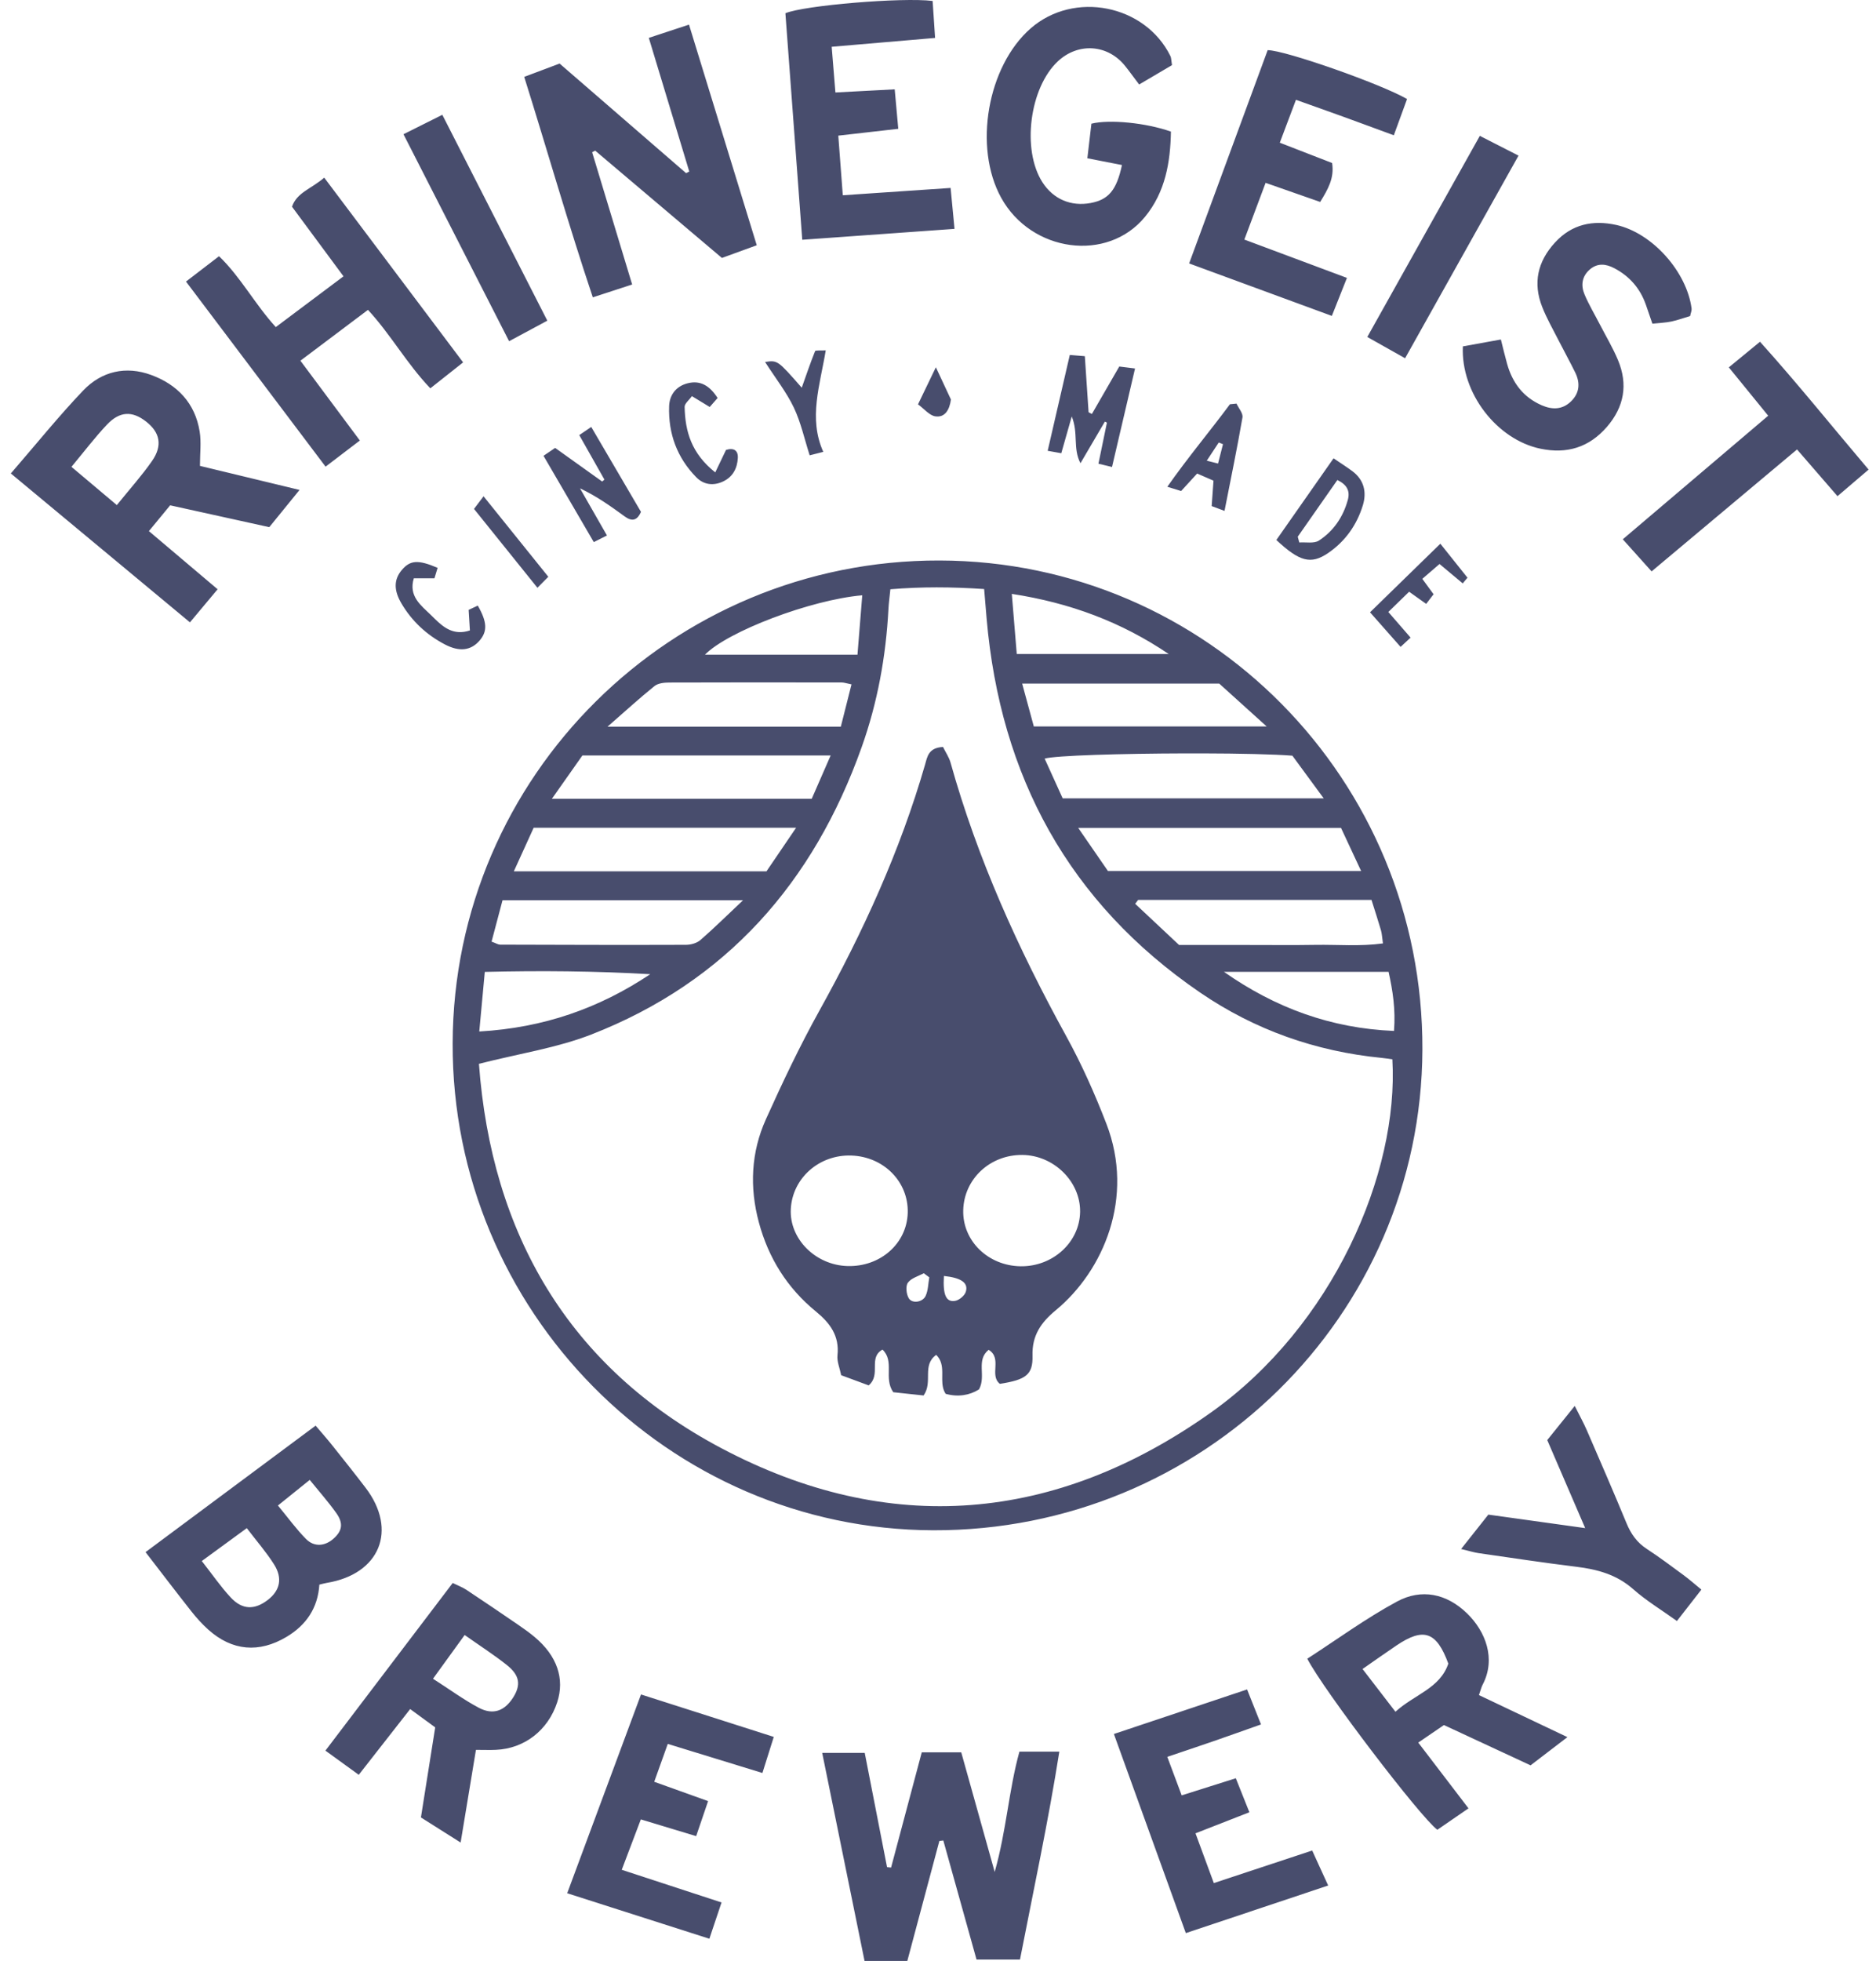 <?xml version="1.0" encoding="UTF-8"?>
<svg width="67px" height="70px" viewBox="0 0 67 70" version="1.1" xmlns="http://www.w3.org/2000/svg" xmlns:xlink="http://www.w3.org/1999/xlink">
    <title>rhinegeist-logo</title>
    <g id="Page-1" stroke="none" stroke-width="1" fill="none" fill-rule="evenodd">
        <g id="D-Hearty-Home_v1.0" transform="translate(-737, -902)" fill="#484D6D">
            <g id="Group-2" transform="translate(530, 902)">
                <path d="M244.833,62.528 C244.44,65.015 243.916,67.446 243.428,69.95 L241.876,69.95 C241.482,68.537 241.086,67.119 240.69,65.7 L240.549,65.716 L240.549,65.716 C240.174,67.121 239.798,68.526 239.404,70 L237.877,70 C237.377,67.547 236.88,65.107 236.364,62.572 L237.883,62.572 C238.144,63.912 238.412,65.281 238.68,66.651 C238.728,66.656 238.776,66.662 238.824,66.667 C239.187,65.307 239.549,63.946 239.92,62.553 L241.33,62.553 C241.704,63.89 242.089,65.264 242.525,66.823 C242.949,65.323 243.023,63.921 243.408,62.528 L244.833,62.528 Z M229.893,60.487 C231.464,60.989 232.998,61.479 234.635,62.002 C234.498,62.436 234.377,62.821 234.229,63.29 C233.078,62.937 231.998,62.605 230.849,62.252 C230.683,62.716 230.535,63.129 230.365,63.604 C231.022,63.84 231.635,64.06 232.289,64.294 C232.14,64.732 232.014,65.102 231.863,65.544 C231.202,65.344 230.6,65.162 229.887,64.947 C229.669,65.52 229.45,66.098 229.205,66.746 C230.407,67.14 231.538,67.51 232.769,67.912 L232.685,68.163 L232.685,68.163 L232.517,68.663 C232.459,68.834 232.4,69.013 232.335,69.207 C230.64,68.665 229.006,68.142 227.257,67.583 C228.155,65.166 229.006,62.876 229.893,60.487 Z M251.539,60.308 C251.71,60.738 251.853,61.096 252.036,61.557 C251.436,61.769 250.895,61.963 250.352,62.151 C249.825,62.333 249.296,62.509 248.689,62.714 C248.882,63.23 249.038,63.647 249.203,64.089 C249.872,63.878 250.473,63.688 251.136,63.478 L251.257,63.781 L251.257,63.781 L251.494,64.375 C251.535,64.477 251.577,64.582 251.621,64.692 C250.961,64.95 250.354,65.187 249.696,65.444 C249.914,66.034 250.114,66.577 250.351,67.22 C251.521,66.833 252.648,66.46 253.864,66.058 L254.079,66.53 C254.188,66.768 254.302,67.016 254.435,67.307 C252.719,67.88 251.089,68.425 249.351,69.006 C248.485,66.61 247.649,64.295 246.782,61.898 C248.409,61.355 249.937,60.843 251.539,60.308 Z M223.168,56.508 C223.349,56.597 223.518,56.659 223.664,56.756 C224.286,57.167 224.902,57.587 225.518,58.008 C225.715,58.144 225.912,58.283 226.095,58.437 C226.895,59.107 227.175,59.925 226.9,60.766 C226.573,61.765 225.733,62.419 224.71,62.464 C224.5,62.474 224.289,62.465 223.998,62.465 C223.815,63.569 223.643,64.608 223.451,65.773 C222.927,65.442 222.51,65.178 222.033,64.877 C222.201,63.818 222.366,62.775 222.543,61.662 C222.262,61.457 221.972,61.245 221.649,61.008 C221.026,61.804 220.441,62.552 219.813,63.355 C219.393,63.051 219.037,62.793 218.622,62.492 C220.155,60.474 221.647,58.51 223.168,56.508 Z M259.396,57.594 C260.049,58.228 260.44,59.209 259.951,60.139 C259.904,60.23 259.881,60.333 259.819,60.509 C260.832,60.99 261.833,61.465 262.979,62.01 C262.485,62.388 262.1,62.683 261.663,63.017 C260.645,62.544 259.636,62.075 258.569,61.579 C258.282,61.775 257.983,61.979 257.652,62.205 C258.255,62.993 258.819,63.732 259.446,64.552 C259.021,64.845 258.673,65.084 258.334,65.317 C257.735,64.879 254.271,60.339 253.689,59.211 C254.746,58.528 255.778,57.772 256.893,57.17 C257.765,56.699 258.664,56.883 259.396,57.594 Z M256.873,58.739 C256.483,59.002 256.098,59.276 255.662,59.578 C256.073,60.111 256.437,60.584 256.837,61.104 C257.512,60.489 258.427,60.273 258.726,59.386 C258.305,58.241 257.843,58.085 256.873,58.739 Z M223.595,58.365 C223.184,58.932 222.838,59.41 222.464,59.926 C223.069,60.314 223.563,60.677 224.098,60.961 C224.609,61.232 225.018,61.078 225.324,60.6 C225.612,60.148 225.565,59.802 225.095,59.431 C224.64,59.071 224.15,58.756 223.595,58.365 Z M218.272,50.891 C218.475,51.131 218.68,51.361 218.871,51.601 C219.27,52.101 219.669,52.601 220.057,53.109 C221.211,54.622 220.565,56.195 218.666,56.505 C218.591,56.517 218.517,56.54 218.406,56.566 C218.352,57.395 217.942,58.009 217.232,58.432 C216.253,59.016 215.29,58.935 214.44,58.174 C214.223,57.979 214.023,57.759 213.842,57.53 C213.301,56.845 212.772,56.15 212.198,55.406 C214.234,53.892 216.213,52.421 218.272,50.891 Z M263.241,50.187 C263.425,50.556 263.563,50.803 263.675,51.062 C264.152,52.163 264.631,53.264 265.089,54.372 C265.247,54.756 265.463,55.064 265.816,55.293 C266.262,55.584 266.69,55.905 267.119,56.221 C267.329,56.375 267.524,56.548 267.764,56.744 C267.469,57.123 267.212,57.453 266.89,57.865 C266.342,57.471 265.797,57.143 265.329,56.729 C264.735,56.204 264.047,56.021 263.293,55.928 C262.129,55.786 260.969,55.609 259.807,55.442 C259.653,55.42 259.502,55.372 259.182,55.295 C259.406,55.012 259.601,54.767 259.787,54.532 L260.155,54.067 L260.155,54.067 C261.29,54.225 262.39,54.379 263.614,54.549 C263.143,53.457 262.717,52.467 262.259,51.406 C262.554,51.04 262.861,50.659 263.241,50.187 Z M215.814,54.55 C215.269,54.948 214.783,55.303 214.207,55.724 C214.58,56.199 214.879,56.636 215.235,57.02 C215.653,57.472 216.096,57.477 216.574,57.105 C216.999,56.773 217.1,56.338 216.788,55.844 C216.509,55.403 216.162,55.007 215.814,54.55 Z M218.062,52.828 C217.657,53.154 217.315,53.429 216.926,53.742 C217.287,54.178 217.581,54.585 217.929,54.937 C218.224,55.235 218.613,55.197 218.922,54.916 C219.224,54.642 219.269,54.374 219.007,54.007 C218.721,53.606 218.393,53.237 218.062,52.828 Z M240.557,20.008 C250.124,20.03 257.838,27.842 257.8,37.472 C257.762,46.98 249.943,54.656 240.327,54.626 C230.858,54.596 223.137,46.776 223.166,37.244 C223.194,27.703 230.981,19.986 240.557,20.008 Z M238.799,21.035 C238.77,21.328 238.74,21.535 238.73,21.742 C238.641,23.432 238.34,25.083 237.773,26.674 C236.055,31.501 232.941,35.051 228.115,36.93 C226.888,37.408 225.552,37.607 224.105,37.975 C224.553,44.039 227.306,48.801 232.744,51.686 C238.754,54.874 244.706,54.356 250.251,50.42 C254.6,47.334 256.963,41.886 256.727,37.814 C256.601,37.797 256.472,37.776 256.342,37.763 C253.984,37.531 251.808,36.762 249.86,35.43 C245.169,32.222 242.727,27.707 242.237,22.088 C242.207,21.752 242.181,21.416 242.148,21.027 C240.983,20.949 239.904,20.943 238.799,21.035 Z M240.679,26.665 C240.773,26.855 240.894,27.03 240.948,27.223 C241.909,30.658 243.367,33.877 245.083,36.994 C245.634,37.995 246.102,39.049 246.514,40.115 C247.53,42.746 246.414,45.359 244.708,46.77 C244.182,47.205 243.854,47.667 243.875,48.394 C243.894,49.079 243.635,49.253 242.71,49.399 C242.321,49.093 242.807,48.486 242.308,48.184 C241.844,48.561 242.231,49.113 241.965,49.597 C241.63,49.808 241.214,49.879 240.773,49.755 C240.671,49.598 240.653,49.424 240.651,49.247 L240.652,48.982 C240.649,48.761 240.62,48.546 240.436,48.364 C239.914,48.744 240.33,49.319 239.986,49.814 C239.646,49.777 239.243,49.735 238.902,49.698 C238.549,49.189 238.959,48.599 238.518,48.176 C237.994,48.468 238.481,49.067 238.024,49.454 C237.749,49.352 237.415,49.229 237.042,49.091 C236.991,48.837 236.887,48.602 236.91,48.381 C236.984,47.681 236.641,47.226 236.137,46.814 C235.115,45.979 234.444,44.907 234.102,43.634 C233.765,42.381 233.822,41.134 234.354,39.954 C234.944,38.644 235.563,37.341 236.26,36.085 C237.819,33.279 239.146,30.38 240.039,27.291 C240.118,27.018 240.155,26.691 240.679,26.665 Z M239.992,45.45 C239.796,45.558 239.541,45.624 239.424,45.789 C239.337,45.911 239.368,46.199 239.457,46.345 C239.579,46.545 239.956,46.488 240.06,46.256 C240.15,46.057 240.149,45.819 240.189,45.598 L239.992,45.45 L239.992,45.45 Z M240.711,45.548 C240.67,46.224 240.789,46.491 241.111,46.437 C241.257,46.412 241.448,46.253 241.492,46.116 C241.593,45.796 241.335,45.614 240.711,45.548 Z M243.511,41.228 C242.359,41.218 241.43,42.085 241.401,43.198 C241.371,44.291 242.287,45.186 243.451,45.202 C244.605,45.217 245.56,44.342 245.575,43.256 C245.589,42.177 244.635,41.238 243.511,41.228 Z M237.404,41.249 C236.257,41.21 235.3,42.056 235.243,43.158 C235.187,44.222 236.122,45.161 237.268,45.194 C238.44,45.227 239.386,44.393 239.419,43.297 C239.452,42.189 238.565,41.288 237.404,41.249 Z M224.314,34.694 C224.243,35.455 224.183,36.103 224.117,36.821 C226.42,36.689 228.397,35.993 230.223,34.776 C228.26,34.663 226.308,34.645 224.314,34.694 Z M256.592,34.692 L250.713,34.692 C252.538,35.973 254.531,36.709 256.786,36.801 C256.846,36.026 256.741,35.365 256.592,34.692 Z M255.982,32.124 L247.648,32.124 L247.542,32.263 L247.542,32.263 C248.075,32.763 248.609,33.262 249.11,33.733 L251.587,33.733 C252.388,33.732 253.188,33.743 253.988,33.729 C254.773,33.716 255.563,33.79 256.391,33.677 C256.36,33.466 256.356,33.334 256.321,33.211 C256.217,32.855 256.101,32.503 255.982,32.124 Z M233.537,32.137 L224.947,32.137 C224.81,32.654 224.684,33.131 224.556,33.613 C224.716,33.671 224.788,33.72 224.859,33.721 C227.074,33.728 229.288,33.735 231.502,33.727 C231.675,33.726 231.887,33.667 232.013,33.558 C232.493,33.142 232.945,32.694 233.537,32.137 Z M235.433,29.547 L226.06,29.547 C225.836,30.041 225.609,30.537 225.351,31.104 L234.374,31.104 C234.696,30.631 235.032,30.137 235.433,29.547 Z M254.893,29.553 L245.507,29.553 C245.917,30.147 246.254,30.636 246.57,31.093 L255.612,31.093 C255.353,30.538 255.133,30.067 254.893,29.553 Z M236.666,26.968 L227.8,26.968 C227.454,27.46 227.114,27.942 226.71,28.515 L235.99,28.515 C236.207,28.019 236.416,27.539 236.666,26.968 Z M249.948,26.894 L249.334,26.894 C247.066,26.9 244.69,26.968 244.309,27.08 C244.529,27.563 244.744,28.039 244.953,28.499 L254.275,28.499 C253.842,27.909 253.485,27.423 253.157,26.976 C252.48,26.923 251.266,26.897 249.948,26.894 Z M230.9,24.364 C230.722,24.365 230.502,24.388 230.374,24.491 C229.843,24.918 229.339,25.38 228.696,25.941 L237.029,25.941 C237.157,25.435 237.282,24.941 237.411,24.43 C237.221,24.391 237.144,24.363 237.068,24.362 C235.012,24.359 232.956,24.356 230.9,24.364 Z M250.545,24.403 L243.506,24.403 C243.653,24.945 243.783,25.423 243.922,25.932 L252.238,25.932 C251.572,25.331 251.028,24.839 250.545,24.403 Z M237.795,21.25 C235.946,21.411 232.979,22.545 232.177,23.371 L237.624,23.371 C237.685,22.616 237.74,21.941 237.795,21.25 Z M243.136,21.2 C243.2,21.976 243.256,22.653 243.313,23.347 L248.74,23.347 C247.053,22.205 245.223,21.521 243.136,21.2 Z M222.629,20.27 C222.586,20.413 222.556,20.512 222.516,20.644 L221.779,20.644 C221.584,21.281 222.036,21.61 222.373,21.938 L222.53,22.092 C222.848,22.401 223.205,22.695 223.782,22.505 C223.766,22.255 223.753,22.03 223.737,21.771 C223.841,21.722 223.953,21.67 224.064,21.618 C224.402,22.208 224.413,22.54 224.122,22.873 C223.818,23.22 223.413,23.28 222.884,23.002 C222.234,22.661 221.707,22.171 221.335,21.537 C221.051,21.055 221.073,20.676 221.349,20.349 C221.646,19.996 221.93,19.971 222.629,20.27 Z M258.441,19.409 C258.72,19.759 259.046,20.167 259.41,20.622 C259.439,20.587 259.359,20.683 259.24,20.825 C258.965,20.595 258.709,20.381 258.412,20.133 C258.213,20.305 258.02,20.471 257.797,20.663 C257.941,20.861 258.061,21.024 258.199,21.213 C258.123,21.313 258.047,21.412 257.935,21.557 C257.726,21.408 257.545,21.279 257.326,21.123 C257.082,21.36 256.856,21.581 256.583,21.846 C256.859,22.164 257.094,22.434 257.378,22.761 C257.238,22.89 257.162,22.961 257.021,23.092 C256.65,22.672 256.289,22.264 255.93,21.857 C256.731,21.076 257.564,20.264 258.441,19.409 Z M212.399,13.385 C213.333,13.727 213.969,14.392 214.131,15.406 C214.192,15.787 214.141,16.187 214.141,16.631 C215.259,16.901 216.41,17.178 217.698,17.489 C217.288,17.993 216.977,18.376 216.617,18.818 C215.443,18.559 214.28,18.303 213.077,18.038 C212.799,18.375 212.581,18.64 212.318,18.959 C213.133,19.649 213.934,20.326 214.772,21.035 C214.429,21.445 214.143,21.787 213.784,22.216 C211.646,20.439 209.55,18.698 207.387,16.901 C208.289,15.859 209.09,14.864 209.969,13.942 C210.626,13.253 211.493,13.052 212.399,13.385 Z M224.27,17.716 C225.046,18.679 225.783,19.595 226.583,20.589 C226.459,20.714 226.372,20.802 226.194,20.982 C225.398,19.993 224.677,19.097 223.929,18.167 C224.022,18.043 224.11,17.928 224.27,17.716 Z M269.857,12.199 C271.2,13.69 272.422,15.216 273.736,16.763 C273.357,17.087 273.022,17.373 272.625,17.712 C272.133,17.144 271.686,16.628 271.18,16.044 C269.458,17.487 267.755,18.915 265.986,20.397 C265.646,20.018 265.334,19.671 264.957,19.251 C266.695,17.776 268.393,16.333 270.15,14.84 C269.655,14.233 269.224,13.703 268.744,13.114 C269.129,12.797 269.449,12.534 269.857,12.199 Z M254.627,16.36 C254.907,16.55 255.108,16.677 255.298,16.819 C255.715,17.13 255.816,17.565 255.675,18.032 C255.46,18.738 255.044,19.326 254.43,19.744 C253.819,20.159 253.413,20.051 252.584,19.276 C253.245,18.333 253.911,17.382 254.627,16.36 Z M254.763,17.135 C254.28,17.826 253.814,18.492 253.348,19.159 C253.366,19.228 253.384,19.296 253.403,19.365 C253.64,19.347 253.929,19.411 254.104,19.297 C254.626,18.958 254.969,18.454 255.136,17.846 C255.224,17.522 255.103,17.3 254.763,17.135 Z M228.116,15.241 C228.727,16.283 229.314,17.284 229.892,18.272 C229.747,18.607 229.551,18.609 229.312,18.436 C228.818,18.077 228.322,17.719 227.714,17.432 C228.018,17.962 228.322,18.493 228.677,19.115 C228.49,19.21 228.379,19.265 228.207,19.352 C227.604,18.318 227.017,17.311 226.411,16.271 C226.56,16.17 226.683,16.087 226.827,15.989 C227.4,16.398 227.953,16.794 228.506,17.189 L228.587,17.121 L228.587,17.121 C228.294,16.603 228.001,16.086 227.688,15.532 C227.825,15.439 227.926,15.37 228.116,15.241 Z M251.161,14.408 C251.237,14.573 251.399,14.753 251.374,14.901 C251.185,15.999 250.958,17.09 250.733,18.237 C250.533,18.162 250.418,18.119 250.274,18.066 C250.296,17.762 250.316,17.477 250.339,17.158 C250.145,17.074 249.957,16.992 249.755,16.904 C249.556,17.122 249.378,17.315 249.183,17.528 C249.064,17.491 248.943,17.454 248.69,17.376 C249.433,16.319 250.21,15.397 250.926,14.431 C251.005,14.423 251.083,14.415 251.161,14.408 Z M210.813,15.165 C210.38,15.625 209.997,16.131 209.552,16.665 C210.094,17.121 210.594,17.542 211.173,18.03 C211.643,17.447 212.072,16.972 212.433,16.451 C212.812,15.904 212.713,15.437 212.222,15.052 C211.723,14.66 211.275,14.674 210.813,15.165 Z M232.629,14.207 C232.538,14.31 232.453,14.407 232.347,14.528 C232.143,14.403 231.948,14.285 231.711,14.141 C231.61,14.283 231.448,14.406 231.451,14.524 C231.469,15.395 231.69,16.186 232.545,16.863 C232.712,16.514 232.82,16.288 232.929,16.061 C233.194,15.977 233.367,16.069 233.351,16.349 C233.331,16.71 233.18,17.018 232.829,17.185 C232.476,17.354 232.129,17.304 231.867,17.037 C231.181,16.339 230.865,15.478 230.897,14.504 C230.91,14.099 231.141,13.793 231.547,13.685 C232.026,13.557 232.358,13.787 232.629,14.207 Z M245.207,12.671 C245.398,12.687 245.542,12.699 245.744,12.715 C245.79,13.404 245.834,14.06 245.878,14.716 C245.918,14.737 245.957,14.757 245.996,14.778 C246.317,14.223 246.637,13.668 246.974,13.084 C247.139,13.105 247.285,13.123 247.537,13.154 C247.256,14.354 246.989,15.5 246.715,16.67 C246.517,16.622 246.42,16.598 246.23,16.553 C246.335,16.047 246.434,15.566 246.533,15.086 C246.509,15.074 246.484,15.062 246.46,15.05 C246.188,15.514 245.916,15.978 245.588,16.536 C245.308,15.999 245.522,15.473 245.277,14.866 C245.135,15.366 245.027,15.745 244.903,16.179 C244.755,16.152 244.619,16.128 244.417,16.092 C244.685,14.931 244.941,13.821 245.207,12.671 Z M218.579,6.341 C220.251,8.564 221.867,10.711 223.54,12.936 C223.152,13.243 222.79,13.529 222.369,13.862 C221.526,12.98 220.96,11.947 220.142,11.061 C219.335,11.668 218.555,12.255 217.729,12.876 C218.44,13.831 219.12,14.743 219.852,15.725 C219.451,16.031 219.084,16.311 218.628,16.658 C216.954,14.44 215.327,12.283 213.643,10.051 C214.049,9.74 214.399,9.471 214.823,9.146 C215.602,9.896 216.097,10.852 216.85,11.676 C217.64,11.084 218.419,10.5 219.268,9.864 C218.647,9.024 218.052,8.22 217.429,7.379 C217.602,6.867 218.129,6.736 218.579,6.341 Z M250.527,15.796 C250.394,15.998 250.261,16.199 250.099,16.445 C250.281,16.491 250.377,16.515 250.502,16.547 C250.565,16.299 250.621,16.078 250.678,15.856 L250.527,15.796 L250.527,15.796 Z M236.491,12.507 C236.286,13.749 235.865,14.932 236.403,16.13 C236.174,16.189 236.073,16.214 235.917,16.254 C235.731,15.675 235.604,15.082 235.351,14.549 C235.092,14.005 234.709,13.52 234.324,12.921 C234.772,12.857 234.772,12.857 235.634,13.84 C235.788,13.406 235.937,12.966 236.11,12.535 C236.126,12.496 236.295,12.519 236.491,12.507 Z M264.723,8.03 C266.01,8.314 267.242,9.7 267.414,11.014 C267.423,11.087 267.385,11.165 267.361,11.282 C267.144,11.346 266.922,11.428 266.693,11.477 C266.489,11.52 266.277,11.526 266.014,11.554 C265.932,11.315 265.858,11.095 265.781,10.877 C265.577,10.297 265.202,9.864 264.659,9.577 C264.353,9.415 264.048,9.38 263.768,9.629 C263.492,9.875 263.457,10.194 263.59,10.509 C263.744,10.875 263.951,11.22 264.134,11.575 C264.354,12.001 264.602,12.415 264.786,12.856 C265.148,13.722 265.008,14.523 264.389,15.239 C263.751,15.974 262.957,16.214 262.014,16.017 C260.465,15.693 259.169,14.036 259.245,12.365 C259.698,12.283 260.11,12.208 260.603,12.119 C260.685,12.443 260.749,12.719 260.826,12.992 C261.017,13.669 261.406,14.184 262.065,14.469 C262.439,14.631 262.798,14.626 263.104,14.332 C263.413,14.035 263.442,13.677 263.261,13.304 C263.074,12.922 262.867,12.549 262.674,12.17 C262.47,11.767 262.241,11.372 262.077,10.953 C261.743,10.103 261.913,9.338 262.532,8.661 C263.138,7.998 263.893,7.847 264.723,8.03 Z M240.424,13.11 C240.653,13.601 240.818,13.955 240.962,14.262 C240.908,14.649 240.738,14.912 240.403,14.862 C240.193,14.83 240.013,14.6 239.786,14.434 C240.007,13.975 240.187,13.601 240.424,13.11 Z M259.851,4.85 C260.307,5.083 260.718,5.292 261.233,5.555 C259.879,7.971 258.558,10.33 257.182,12.788 C256.981,12.675 256.799,12.573 256.623,12.474 L256.102,12.181 C256.014,12.131 255.924,12.081 255.832,12.029 C257.174,9.632 258.484,7.291 259.851,4.85 Z M222.797,4.098 C224.049,6.552 225.276,8.955 226.547,11.447 C226.077,11.7 225.671,11.917 225.182,12.18 C223.919,9.705 222.69,7.3 221.41,4.792 C221.912,4.541 222.308,4.343 222.797,4.098 Z M252.274,1.79 C252.905,1.795 256.322,2.997 257.252,3.535 C257.107,3.932 256.957,4.343 256.779,4.829 C256.133,4.592 255.566,4.381 254.997,4.175 C254.451,3.977 253.903,3.784 253.284,3.563 C253.092,4.072 252.917,4.537 252.707,5.094 C253.342,5.34 253.95,5.576 254.575,5.819 C254.661,6.357 254.426,6.759 254.149,7.209 C253.514,6.986 252.893,6.77 252.2,6.527 C251.951,7.191 251.713,7.827 251.441,8.552 C252.676,9.014 253.857,9.454 255.105,9.92 C254.914,10.399 254.761,10.785 254.566,11.277 C252.866,10.653 251.21,10.044 249.469,9.404 C250.444,6.758 251.363,4.264 252.274,1.79 Z M231.607,0.879 C232.424,3.537 233.212,6.102 234.027,8.755 C233.586,8.916 233.201,9.056 232.783,9.208 C231.252,7.913 229.754,6.645 228.255,5.376 C228.219,5.396 228.183,5.416 228.148,5.436 C228.615,6.977 229.081,8.518 229.577,10.156 C229.114,10.307 228.698,10.443 228.172,10.614 C227.297,8.007 226.559,5.407 225.722,2.744 C226.148,2.584 226.534,2.439 226.986,2.269 C228.493,3.575 229.998,4.878 231.503,6.181 L231.617,6.124 C231.144,4.562 230.671,3.001 230.172,1.352 C230.661,1.19 231.097,1.047 231.607,0.879 Z M248.8,2 C248.833,2.067 248.829,2.153 248.857,2.325 C248.498,2.537 248.118,2.76 247.684,3.016 L247.548,2.835 L247.548,2.835 L247.302,2.507 C247.262,2.455 247.223,2.404 247.182,2.354 C246.563,1.582 245.512,1.509 244.785,2.185 C243.769,3.128 243.484,5.348 244.23,6.507 C244.619,7.11 245.248,7.379 245.957,7.246 C246.589,7.127 246.879,6.789 247.07,5.891 C246.655,5.81 246.295,5.74 245.834,5.65 C245.886,5.21 245.933,4.802 245.979,4.415 C246.63,4.254 247.934,4.385 248.819,4.698 C248.799,5.789 248.622,6.852 247.894,7.739 C246.551,9.377 243.834,9.009 242.757,7.061 C241.759,5.256 242.264,2.361 243.812,1.011 C245.358,-0.337 247.893,0.164 248.8,2 Z M240.308,0.034 C240.334,0.428 240.362,0.839 240.396,1.354 C239.159,1.46 237.981,1.561 236.703,1.67 C236.748,2.22 236.79,2.731 236.836,3.301 C237.551,3.263 238.205,3.229 238.954,3.189 C238.997,3.67 239.036,4.1 239.081,4.598 C238.34,4.682 237.689,4.757 236.939,4.842 C236.992,5.546 237.043,6.221 237.1,6.97 C238.397,6.882 239.632,6.799 240.95,6.709 C240.998,7.215 241.039,7.643 241.09,8.17 C239.243,8.302 237.504,8.427 235.652,8.559 C235.446,5.789 235.248,3.12 235.05,0.473 C235.711,0.192 239.231,-0.101 240.308,0.034 Z" id="rhinegeist-logo"></path>
            </g>
        </g>
    </g>
</svg>